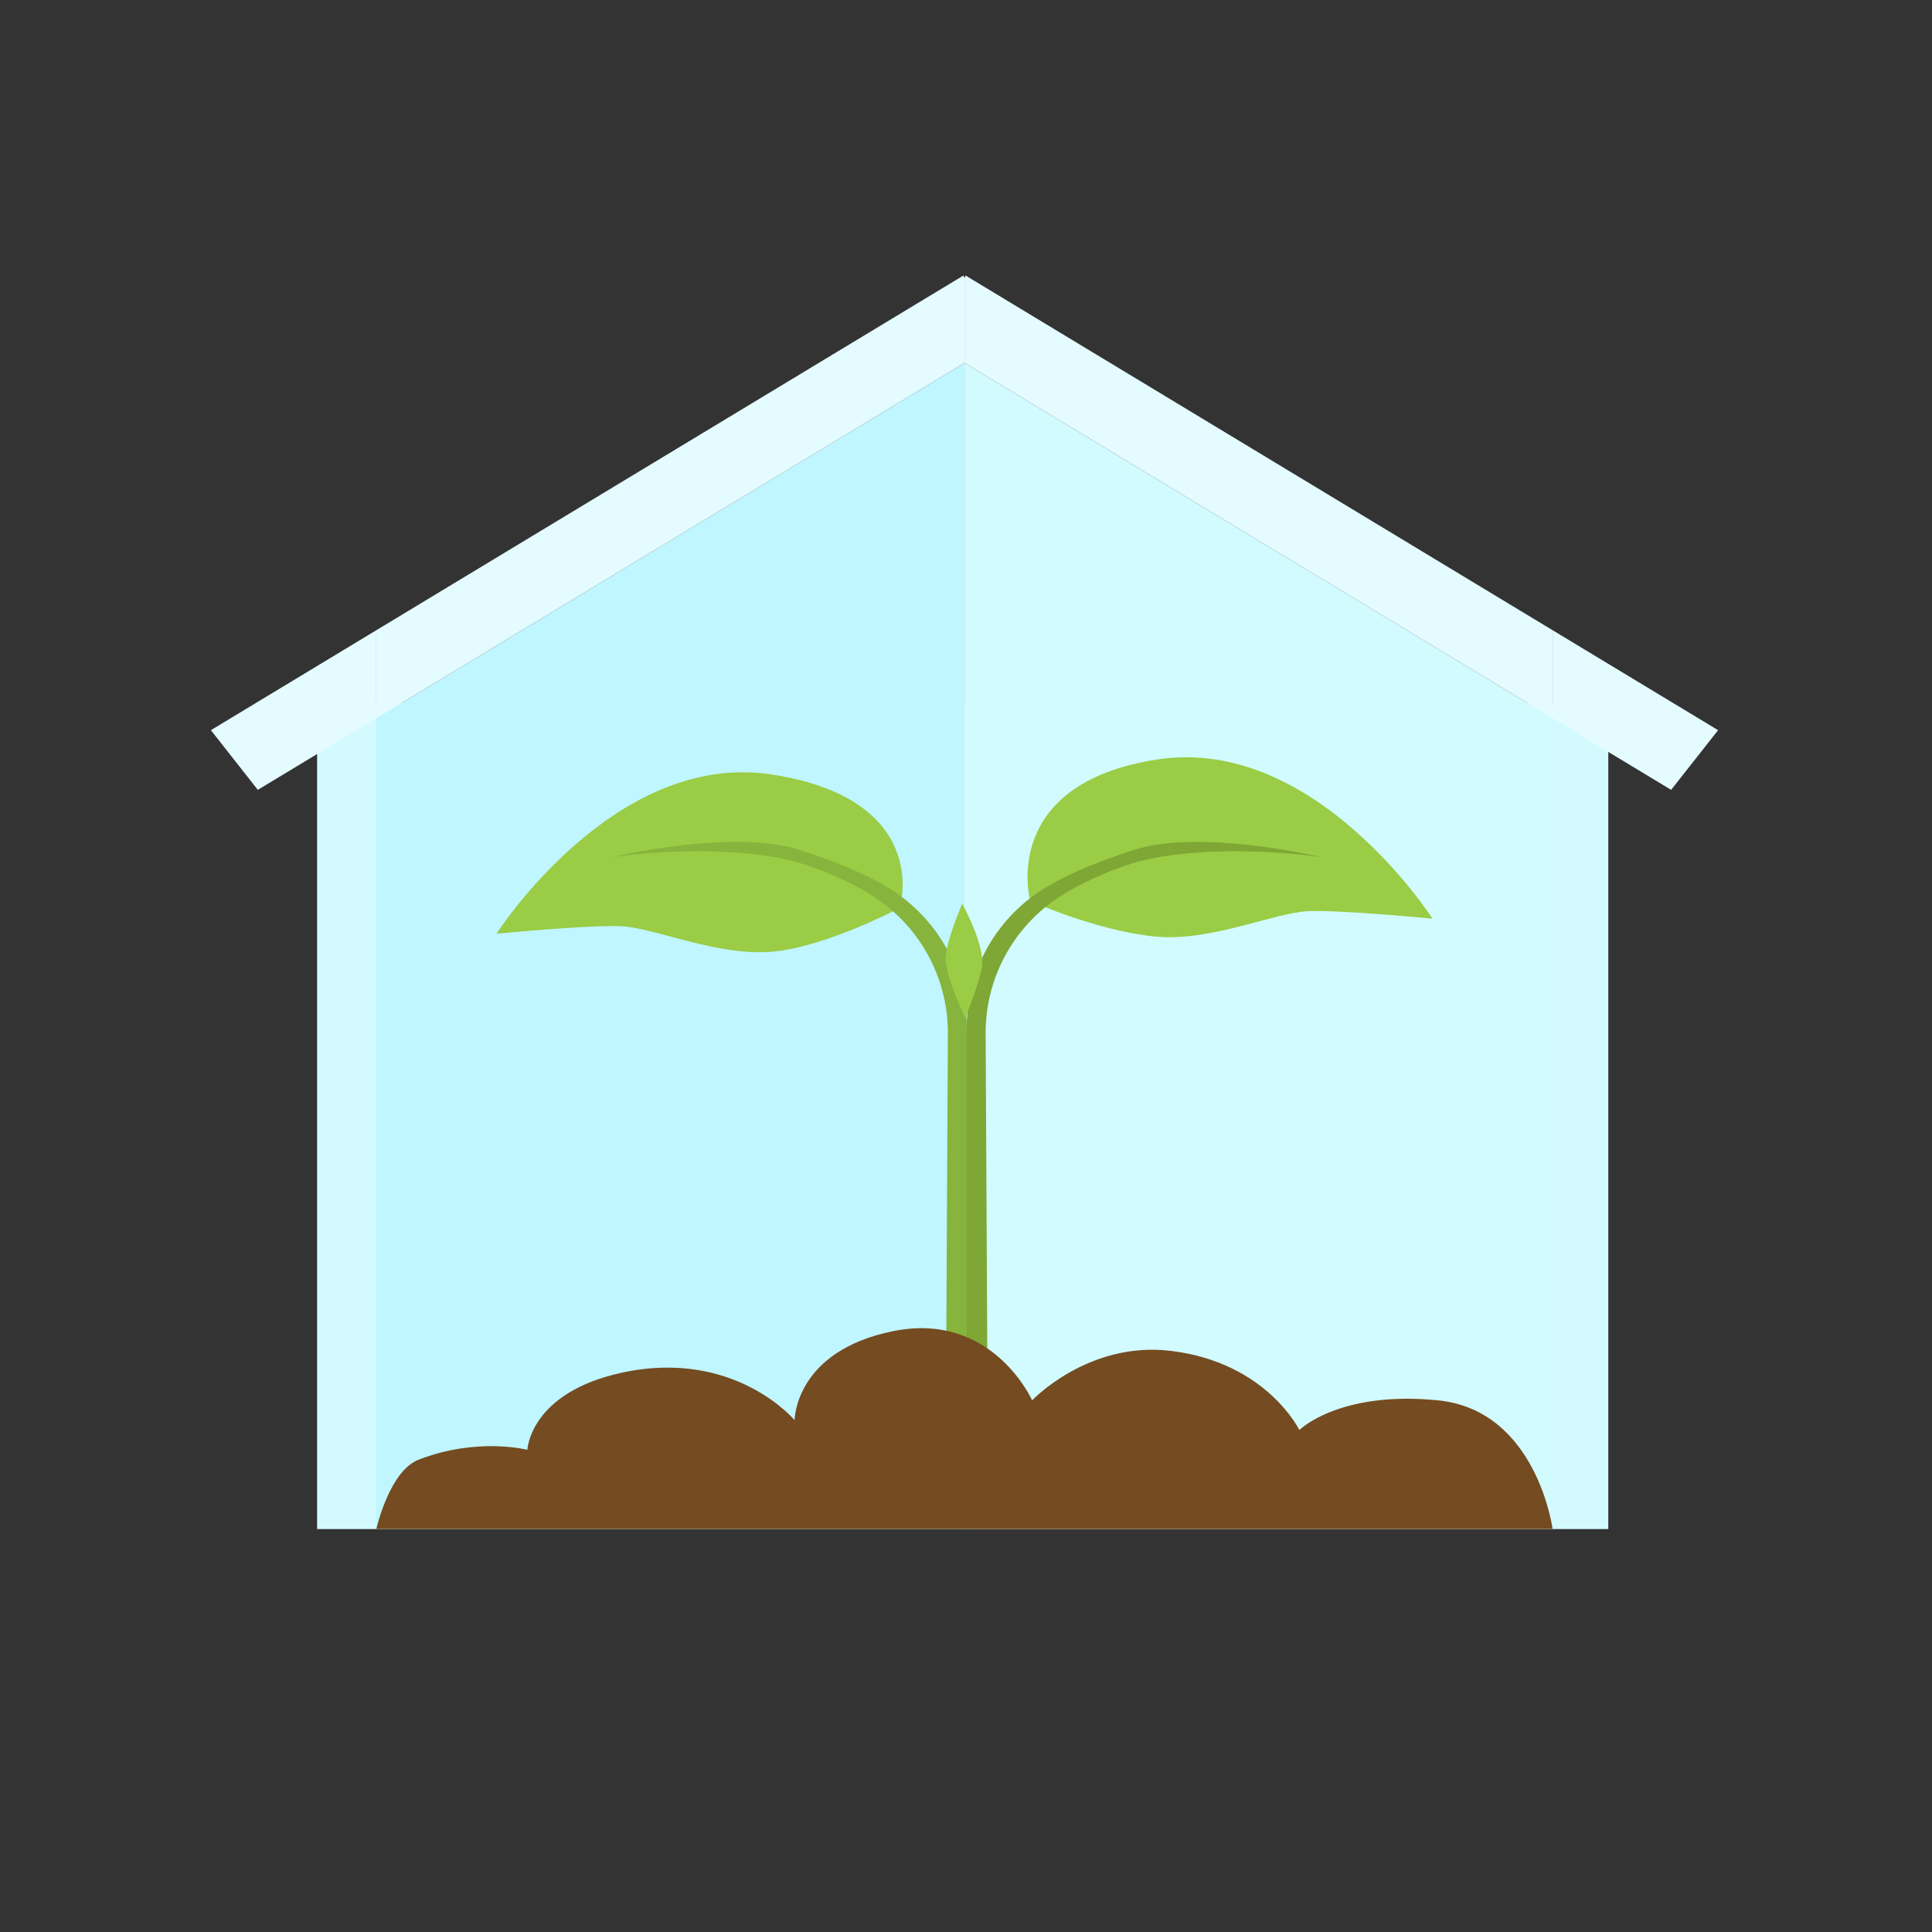 <?xml version="1.0" encoding="utf-8"?>
<!-- Generator: Adobe Illustrator 24.3.0, SVG Export Plug-In . SVG Version: 6.00 Build 0)  -->
<svg version="1.1" xmlns="http://www.w3.org/2000/svg" xmlns:xlink="http://www.w3.org/1999/xlink" x="0px" y="0px"
	 viewBox="0 0 1122 1122" style="enable-background:new 0 0 1122 1122;" xml:space="preserve">
<rect x="0" y="0" width="1122" height="1122" fill="#333333" stroke="none"/>
<style type="text/css">
	.st0{display:none;}
	.st1{display:inline;}
	.st2{fill:#FFFFFF;}
	.st3{fill:#9DAA50;}
	.st4{fill:#616E7D;}
	.st5{fill:#754B21;}
	.st6{fill:#D3FBFF;}
	.st7{fill:#BFF6FF;}
	.st8{fill:#DD4B23;}
	.st9{fill:#F6F6F6;}
	.st10{fill:#F0F1F1;}
	.st11{fill:#C14320;}
	.st12{fill:#B8D6D3;}
	.st13{fill:#D4E6E3;}
	.st14{fill:#D1FBFF;}
	.st15{fill:#E4FBFF;}
	.st16{fill:#9ACC45;}
	.st17{fill:#86B43C;}
	.st18{fill:#7EA735;}
	.st19{fill:#F4DA56;}
	.st20{fill:#EDB931;}
	.st21{fill:#F0C641;}
	.st22{fill:#F7E587;}
</style>
<g id="Bg" class="st0">
	<g class="st1">
		<g>
			<rect class="st2" width="1122" height="1122"/>
		</g>
	</g>
</g>
<g id="Object" class="st0">
	<g class="st1">
		<path class="st3" d="M864.04,529.99c-47.12,0-86.55,32.86-96.66,76.89c-7.7-2.27-15.83-3.52-24.24-3.52
			c-46.99,0-85.07,38.09-85.07,85.08c0,46.95,38.09,85.06,85.07,85.06h0.15h225.52v-0.01c36.62-0.29,66.19-30.06,66.19-66.73
			c0-36.85-29.85-66.71-66.71-66.71c-1.9,0-3.77,0.1-5.64,0.26c0.39-3.64,0.65-7.33,0.65-11.08
			C963.3,574.41,918.85,529.99,864.04,529.99z"/>
		<path class="st4" d="M743.14,575.14c1.77,0,3.58,0.06,5.37,0.14c20.51-44.32,64.91-73.51,115.52-73.51
			c65.32,0,119.32,49.37,126.63,112.75c4.18,0.99,8.17,2.5,12.15,4.07c4.26-16.57,6.8-33.83,6.8-51.73
			c0-114.11-92.53-206.61-206.64-206.61c-20.48,0-40.22,3.01-58.86,8.55C719.45,261.78,623.7,181.96,509.23,181.96
			c-133.15,0-241.06,107.94-241.06,241.07c0,9.11,0.53,18.09,1.53,26.95c-4.53-0.37-9.1-0.62-13.7-0.62
			c-89.5,0-162.05,72.55-162.05,162.06c0,89.09,71.87,161.36,160.79,162.05v0.03h413.84c-23.66-20.78-38.72-51.17-38.72-85.06
			C629.85,625.97,680.67,575.14,743.14,575.14z"/>
		<path class="st3" d="M639.09,126.6l-2.79-0.4c-5.34,0-9.7,4.35-9.7,9.69v35.42c0,3.98,2.55,7.56,6.3,8.93
			c56.23,20.14,101.37,63.46,123.95,118.85c1.47,3.58,4.91,5.88,8.75,5.88h36.1c3.11,0,6.05-1.53,7.87-4.06
			c1.81-2.56,2.29-5.8,1.27-8.74C783.43,213.04,719.21,151.14,639.09,126.6z"/>
		<path class="st4" d="M650.42,24.72l-2.1-0.2c-5.35,0-9.7,4.31-9.7,9.66v34.89c0,4.34,2.96,8.12,7.22,9.2
			c103.13,25.68,185.02,105.25,213.77,207.72c1.13,4.09,4.88,6.96,9.11,6.96h34.99c3,0,5.78-1.39,7.62-3.76
			c1.84-2.35,2.48-5.4,1.76-8.27C881.26,153.75,778.14,53.19,650.42,24.72z"/>
	</g>
</g>
<g id="Layer_3">
	<g class="st0">
		<g class="st1">
			<g>
				<circle class="st5" cx="658.6" cy="461.83" r="125.8"/>
			</g>
			<g>
				<circle class="st5" cx="498.1" cy="509.54" r="125.8"/>
			</g>
			<g>
				<path class="st5" d="M845.13,522.55c0,45.52-36.9,82.42-82.42,82.42c-45.52,0-82.42-36.9-82.42-82.42s36.9-82.42,82.42-82.42
					C808.23,440.14,845.13,477.04,845.13,522.55z"/>
			</g>
			<g>
				<path class="st5" d="M437.37,518.22c0,45.52-36.9,82.42-82.42,82.42s-82.42-36.9-82.42-82.42c0-45.52,36.9-82.42,82.42-82.42
					S437.37,472.7,437.37,518.22z"/>
			</g>
			<g>
				<rect x="276.87" y="522.55" class="st5" width="572.59" height="365.45"/>
			</g>
		</g>
		<g class="st1">
			<g>
				<g>
					<path class="st6" d="M413.33,321.41c0,23.41,18.97,42.38,42.38,42.38V231.93C455.71,231.93,413.33,298,413.33,321.41z"/>
				</g>
				<g>
					<path class="st7" d="M455.71,231.93v131.86c23.41,0,42.38-18.97,42.38-42.38C498.1,298,455.71,231.93,455.71,231.93z"/>
				</g>
			</g>
			<g>
				<path class="st2" d="M450.22,329.25c0,6.93-5.62,12.56-12.56,12.56c-6.94,0-12.56-5.62-12.56-12.56
					c0-6.94,5.62-12.56,12.56-12.56C444.6,316.7,450.22,322.32,450.22,329.25z"/>
			</g>
		</g>
		<g class="st1">
			<g>
				<g>
					<path class="st6" d="M553.9,229.22c0,17.85,14.47,32.31,32.31,32.31V161C586.21,161,553.9,211.37,553.9,229.22z"/>
				</g>
				<g>
					<path class="st7" d="M586.21,161v100.53c17.85,0,32.31-14.47,32.31-32.31C618.52,211.37,586.21,161,586.21,161z"/>
				</g>
			</g>
			<g>
				<path class="st2" d="M582.02,235.2c0,5.29-4.29,9.57-9.57,9.57c-5.29,0-9.57-4.29-9.57-9.57c0-5.29,4.29-9.57,9.57-9.57
					C577.73,225.63,582.02,229.91,582.02,235.2z"/>
			</g>
		</g>
		<g class="st1">
			<g>
				<g>
					<path class="st6" d="M725.91,352.95c0,17.85,14.47,32.31,32.31,32.31V284.73C758.23,284.73,725.91,335.1,725.91,352.95z"/>
				</g>
				<g>
					<path class="st7" d="M758.23,284.73v100.53c17.85,0,32.31-14.47,32.31-32.31C790.54,335.1,758.23,284.73,758.23,284.73z"/>
				</g>
			</g>
			<g>
				<path class="st2" d="M754.04,358.93c0,5.29-4.29,9.57-9.57,9.57s-9.57-4.29-9.57-9.57c0-5.29,4.29-9.57,9.57-9.57
					S754.04,353.64,754.04,358.93z"/>
			</g>
		</g>
		<g class="st1">
			<g>
				<g>
					<path class="st6" d="M296.75,248.75c0,14.08,11.42,25.5,25.5,25.5v-79.33C322.25,194.92,296.75,234.67,296.75,248.75z"/>
				</g>
				<g>
					<path class="st7" d="M322.25,194.92v79.33c14.08,0,25.5-11.42,25.5-25.5C347.75,234.67,322.25,194.92,322.25,194.92z"/>
				</g>
			</g>
			<g>
				<path class="st2" d="M318.95,253.47c0,4.17-3.38,7.56-7.56,7.56c-4.17,0-7.56-3.38-7.56-7.56c0-4.17,3.38-7.56,7.56-7.56
					C315.57,245.92,318.95,249.3,318.95,253.47z"/>
			</g>
		</g>
	</g>
	<g class="st0">
		<g class="st1">
			<rect x="638.12" y="225.62" class="st8" width="76.07" height="21.94"/>
		</g>
		<g class="st1">
			<rect x="638.12" y="287.79" class="st8" width="40.96" height="21.94"/>
		</g>
		<g class="st1">
			<rect x="638.12" y="349.97" class="st8" width="76.07" height="21.94"/>
		</g>
		<g class="st1">
			<rect x="638.12" y="412.14" class="st8" width="40.96" height="21.94"/>
		</g>
		<g class="st1">
			<rect x="638.12" y="474.31" class="st8" width="76.07" height="21.94"/>
		</g>
		<g class="st1">
			<rect x="638.12" y="536.48" class="st8" width="40.96" height="21.94"/>
		</g>
		<g class="st1">
			<rect x="638.12" y="598.65" class="st8" width="76.07" height="21.94"/>
		</g>
		<g class="st1">
			<g>
				<g>
					<path class="st9" d="M543.56,165v725c-0.09,0-0.09,0-0.09,0c-17.29,0-34.67-3.25-51.61-9.66
						c-35.2-13.25-62.67-41.34-75.48-76.98c-22.73-63.37,1.14-131.31,55.73-164.92v-395.5c0-43.01,32.04-77.94,71.36-77.94
						C543.47,165,543.47,165,543.56,165z"/>
				</g>
				<g>
					<path class="st10" d="M679.25,754.13c0,74.87-60.83,135.78-135.7,135.87V165c39.23,0,71.18,34.93,71.18,77.94v395.5
						C654.41,663.02,679.25,706.73,679.25,754.13z"/>
				</g>
			</g>
			<g>
				<g>
					<g>
						<path class="st11" d="M626.97,754.09c0-32.73-19.3-62.62-49.16-76.15l-15.36-6.96v-16.86V523.78
							c0-13.84-8.66-25.54-18.92-25.61v339.51C589.55,837.63,626.97,800.16,626.97,754.09z"/>
					</g>
				</g>
				<g>
					<g>
						<path class="st8" d="M524.42,523.78v130.34v16.86l-15.36,6.96c-35.11,15.91-61.32,58.05-43.46,107.78
							c7.72,21.5,23.61,37.73,44.74,45.71c11,4.15,22.13,6.25,33.1,6.25c0.03,0,0.06-0.01,0.09-0.01V498.17
							c-0.03,0-0.06-0.01-0.09-0.01C533.13,498.16,524.42,509.89,524.42,523.78z"/>
					</g>
				</g>
				<g>
					<g>
						<path class="st12" d="M679.25,754.13c0,74.87-60.83,135.78-135.7,135.87v-26.16h0.26c0.79,0,1.49-0.09,2.28-0.18
							c3.51-0.09,6.93-0.26,10.36-0.7c1.4-0.17,2.81-0.35,4.13-0.61c2.81-0.44,5.53-0.97,8.16-1.58c1.49-0.35,2.9-0.7,4.3-1.14
							c2.72-0.7,5.27-1.58,7.9-2.54c1.23-0.44,2.46-0.79,3.69-1.32c3.34-1.32,6.5-2.81,9.66-4.48c0.44-0.18,0.88-0.35,1.23-0.61
							c3.51-1.93,6.85-3.95,10.09-6.23c1.05-0.7,2.02-1.49,2.98-2.19c2.19-1.67,4.39-3.34,6.5-5.18l3.16-2.9
							c1.93-1.76,3.77-3.6,5.53-5.53c0.97-1.05,1.93-2.11,2.81-3.16c1.93-2.19,3.69-4.48,5.44-6.85c0.61-0.88,1.32-1.67,1.93-2.55
							c2.19-3.25,4.3-6.67,6.14-10.18c0.44-0.79,0.79-1.67,1.23-2.46c1.4-2.81,2.63-5.53,3.86-8.43c0.53-1.32,0.97-2.63,1.4-3.95
							c0.88-2.54,1.76-5.09,2.46-7.72c0.44-1.49,0.79-2.9,1.14-4.3c0.61-2.81,1.14-5.62,1.58-8.43c0.18-1.32,0.44-2.54,0.53-3.86
							c0.53-4.21,0.79-8.43,0.79-12.64c0-44.59-26.51-82.77-64.51-99.97V242.94c0-7.2-1.23-14.04-3.51-20.19
							c-6.85-18.61-22.91-31.6-41.52-31.6V165c39.23,0,71.18,34.93,71.18,77.94v395.5C654.41,663.02,679.25,706.73,679.25,754.13z"
							/>
					</g>
				</g>
				<g>
					<g>
						<path class="st13" d="M440.95,794.59c10.27,28.44,31.86,50.64,60.12,61.26c4.39,1.67,8.78,2.98,13.17,4.13
							c1.23,0.35,2.46,0.61,3.77,0.88c3.25,0.7,6.58,1.32,9.83,1.76c1.14,0.18,2.28,0.35,3.42,0.53c4.13,0.44,8.16,0.7,12.2,0.7
							c0,0,0,0,0.09,0V890c-0.09,0-0.09,0-0.09,0c-17.29,0-34.67-3.25-51.61-9.66c-35.2-13.25-62.67-41.34-75.48-76.98
							c-22.73-63.37,1.14-131.31,55.73-164.92v-395.5c0-43.01,32.04-77.94,71.36-77.94c0,0,0,0,0.09,0v26.16c-0.09,0-0.09,0-0.09,0
							c-18.78,0-34.76,12.99-41.69,31.6c-2.28,6.14-3.51,12.99-3.51,20.19v411.21C449.11,676.36,419.18,733.85,440.95,794.59z"/>
					</g>
				</g>
			</g>
		</g>
	</g>
	<g>
		<g>
			<rect x="184.16" y="408.28" class="st6" width="749.85" height="479.72"/>
		</g>
		<g>
			<g>
				<polygon class="st7" points="560.11,210.79 218.54,417.13 218.54,888 560.13,888 560.13,210.8 				"/>
			</g>
			<g>
				<polygon class="st14" points="560.13,888 901.68,888 901.68,417.13 560.13,210.8 				"/>
			</g>
			<g>
				<polygon class="st15" points="901.68,366 901.68,417.13 970.5,458.71 997.78,424.05 				"/>
			</g>
			<g>
				<polygon class="st15" points="122.47,424.05 149.72,458.71 218.54,417.13 218.54,366 				"/>
			</g>
			<g>
				<polygon class="st15" points="560.74,160 560.13,161.44 560.13,210.8 901.68,417.13 901.68,366 				"/>
			</g>
			<g>
				<polygon class="st15" points="560.13,210.8 560.13,161.44 560.11,161.48 559.51,160 218.54,366 218.54,417.13 560.11,210.79 
									"/>
			</g>
		</g>
		<g>
			<g>
				<g>
					<g>
						<path class="st16" d="M522.17,527.43c0,0-42.76,22.69-74.17,25.3c-31.41,2.62-68.06-13.96-87.25-14.83
							c-19.2-0.87-72.42,4.36-72.42,4.36s68.06-106.45,159.68-92.49c91.62,13.96,75.04,75.04,75.04,75.04L522.17,527.43z"/>
					</g>
					<g>
						<path class="st17" d="M561.44,596.23v251.82l-12.22-3.49l1.25-243.8c0.32-30.81-14.47-59.8-39.56-77.68
							c-17.15-12.21-42.46-21.33-52.43-23.58c-46.25-10.47-102.96-1.74-102.96-1.74s69.8-16.58,108.2-4.36
							c16.14,5.13,40.29,13.82,56.79,25.2C546.07,536.22,561.44,565.18,561.44,596.23z"/>
					</g>
				</g>
				<g>
					<g>
						<path class="st16" d="M604.19,525.68c0,0,36.65,15.71,68.06,18.32c31.41,2.62,68.06-13.96,87.25-14.83
							c19.2-0.87,72.42,4.36,72.42,4.36s-68.06-106.45-159.68-92.49c-91.62,13.96-74.17,81.15-74.17,81.15L604.19,525.68z"/>
					</g>
					<g>
						<path class="st18" d="M561.44,596.23v251.82l12.22-3.49l-1.25-243.8c-0.33-30.81,14.47-59.8,39.56-77.68
							c17.14-12.21,42.46-21.33,52.43-23.58c46.24-10.47,102.96-1.74,102.96-1.74s-69.8-16.58-108.2-4.36
							c-16.14,5.13-40.29,13.82-56.79,25.2C576.81,536.22,561.44,565.18,561.44,596.23z"/>
					</g>
				</g>
				<g>
					<path class="st16" d="M558.82,524.81c0,0,13.96,25.3,11.34,37.52c-2.62,12.22-9.6,28.79-9.6,28.79s-12.22-25.3-11.34-35.78
						C550.09,544.88,558.82,524.81,558.82,524.81z"/>
				</g>
			</g>
		</g>
		<g>
			<path class="st5" d="M218.54,888h683.14c0,0-9.13-69.01-66.61-74.76c-57.48-5.75-80.47,17.24-80.47,17.24
				s-19.03-39.3-74.72-45.98c-47.9-5.75-80.47,28.74-80.47,28.74s-22.99-51.73-80.47-40.23c-57.48,11.5-57.48,51.73-57.48,51.73
				s-34.94-41.77-100.33-27.56c-53.56,11.64-54.86,44.8-54.86,44.8s-28.98-7.54-63.22,5.75C226.11,854.3,218.54,888,218.54,888z"/>
		</g>
	</g>
	<g class="st0">
		<g class="st1">
			<g>
				<g>
					<g>
						<path class="st16" d="M300.2,202.14c135.1,0,244.62,109.52,244.62,244.62v89.63c0,135.1-109.52,244.62-244.62,244.62h-8.71
							c-135.1,0-244.62-109.52-244.62-244.62v-89.63c0-135.1,109.52-244.62,244.62-244.62H300.2L300.2,202.14z M300.2,162.27h-8.71
							C134.62,162.27,7,289.89,7,446.76v89.63c0,156.87,127.62,284.49,284.49,284.49h8.71c156.87,0,284.49-127.62,284.49-284.49
							v-89.63C584.69,289.89,457.07,162.27,300.2,162.27L300.2,162.27z"/>
					</g>
				</g>
				<g>
					<g>
						<rect x="572.83" y="482.87" class="st19" width="311.9" height="17.42"/>
					</g>
				</g>
			</g>
			<g>
				<g>
					<g>
						<path class="st17" d="M1065.39,322.88l-46.21,46.21l81.4,81.4l0.46-0.46c25.26-25.27,25.26-66.23,0-91.49L1065.39,322.88z"/>
					</g>
				</g>
				<g>
					<g>
						<path class="st16" d="M1065.39,322.88l-38.92-38.92c-25.26-25.26-66.23-25.26-91.49,0l-0.46,0.46l84.66,84.66L1065.39,322.88z
							"/>
					</g>
				</g>
				<g>
					<g>
						<polygon class="st20" points="956.67,431.6 974.99,449.92 1100.59,450.49 1019.19,369.09 						"/>
					</g>
				</g>
				<g>
					<g>
						<polygon class="st21" points="1019.19,369.09 934.52,284.42 935.09,410.03 956.67,431.6 						"/>
					</g>
				</g>
				<g>
					<g>
						<polygon class="st21" points="605.13,783.14 637.61,834.37 974.99,449.92 956.67,431.6 						"/>
					</g>
				</g>
				<g>
					<g>
						<polygon class="st19" points="935.09,410.03 575.87,736.97 605.13,783.14 956.67,431.6 						"/>
					</g>
				</g>
			</g>
			<g>
				<g>
					<g>
						<path class="st19" d="M195.35,406.86l-33.4,480.59h239.67V350.12H256.18C224.14,350.12,197.57,374.9,195.35,406.86z"/>
					</g>
				</g>
				<g>
					<g>
						<path class="st22" d="M364.31,387.51c0,0-18.59,12.45-39.83,16.42c-33.42,6.25-59.28,38.6-61.22,72.54l-21.33,373.64h-39.96
							l27.24-391.76c2.45-35.15,30.35-63.17,65.5-65.74L364.31,387.51z"/>
					</g>
				</g>
				<g>
					<g>
						<path class="st21" d="M547.07,350.12H401.62v537.34H641.3l-33.4-480.59C605.67,374.9,579.1,350.12,547.07,350.12z"/>
					</g>
				</g>
				<g>
					<g>
						<polygon class="st20" points="601.21,850.11 439.01,850.11 439.01,820.97 572.21,820.97 575.87,461.08 						"/>
					</g>
				</g>
			</g>
		</g>
		<g class="st1">
			<g>
				<g>
					<path class="st6" d="M346.17,690.32c0,31.04,25.16,56.2,56.2,56.2V571.67C402.37,571.67,346.17,659.28,346.17,690.32z"/>
				</g>
				<g>
					<path class="st7" d="M402.37,571.67v174.84c31.04,0,56.2-25.16,56.2-56.2C458.57,659.28,402.37,571.67,402.37,571.67z"/>
				</g>
			</g>
			<g>
				<path class="st2" d="M395.09,700.72c0,9.2-7.45,16.65-16.65,16.65c-9.2,0-16.65-7.46-16.65-16.65c0-9.2,7.45-16.65,16.65-16.65
					C387.63,684.07,395.09,691.53,395.09,700.72z"/>
			</g>
		</g>
	</g>
</g>
</svg>
